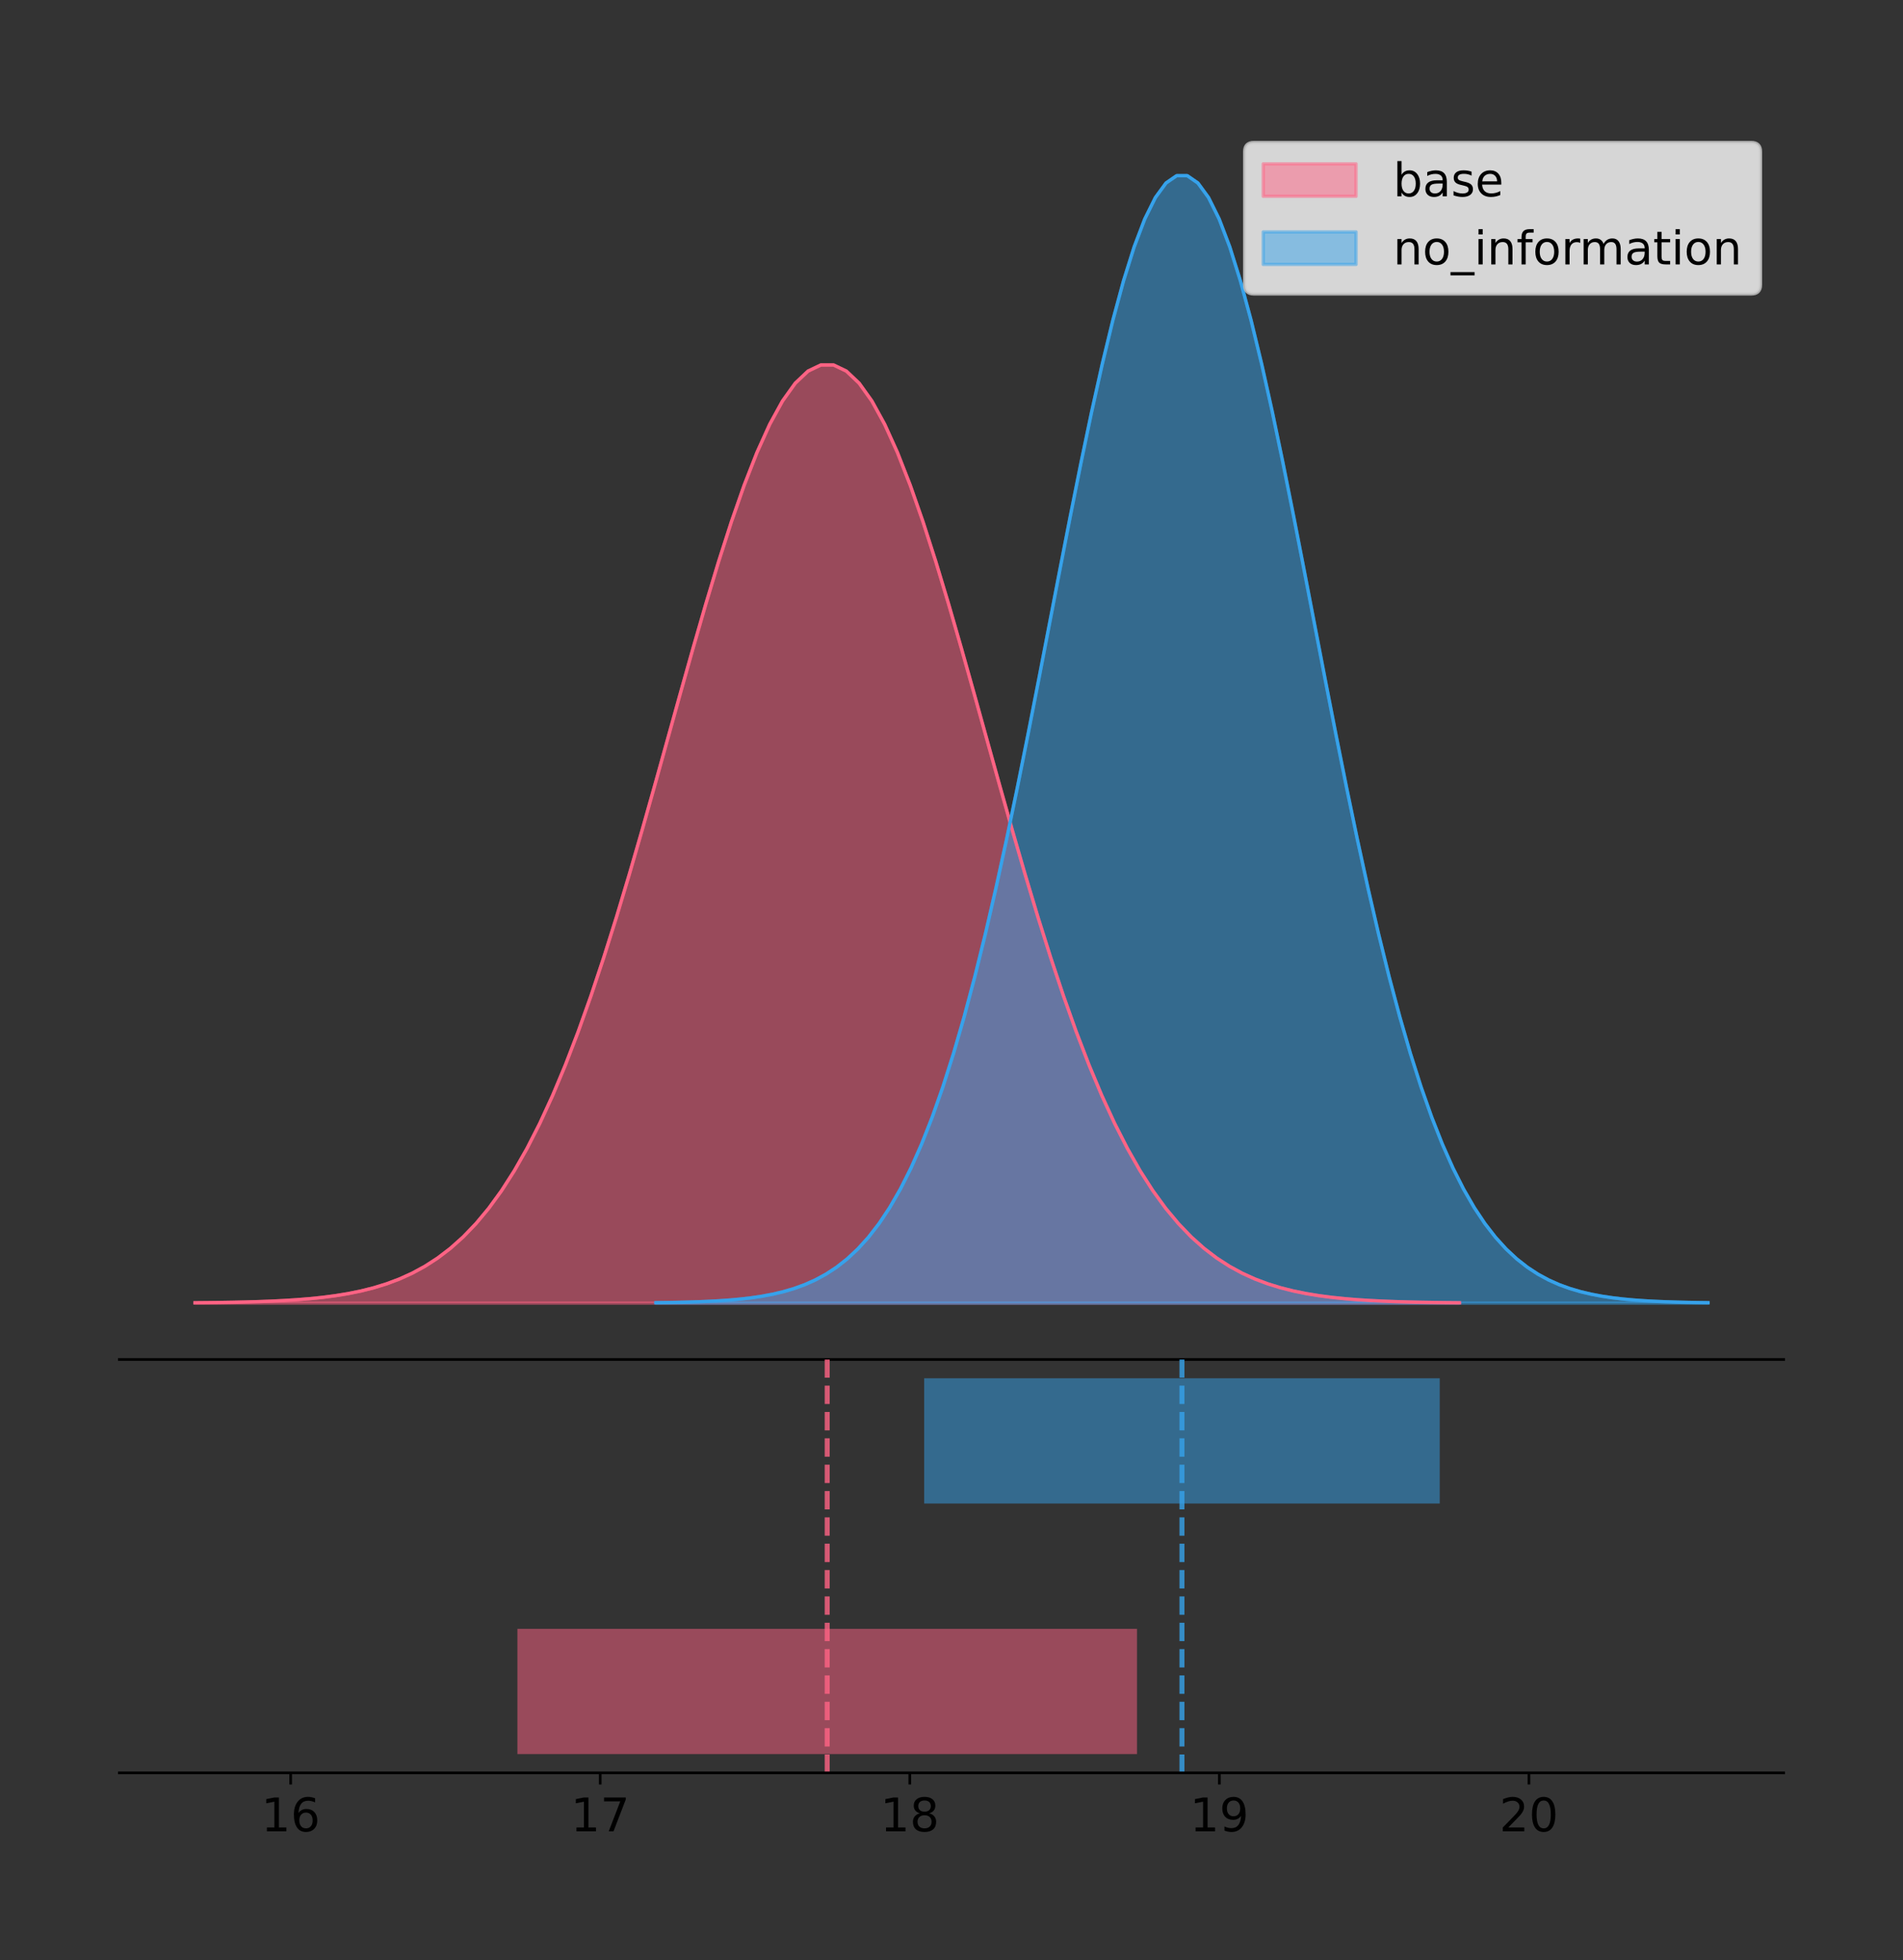 <?xml version="1.0" encoding="utf-8" standalone="no"?>
<!DOCTYPE svg PUBLIC "-//W3C//DTD SVG 1.1//EN"
  "http://www.w3.org/Graphics/SVG/1.1/DTD/svg11.dtd">
<!-- Created with matplotlib (https://matplotlib.org/) -->
<svg height="591.509pt" version="1.1" viewBox="0 0 574.2 591.509" width="574.2pt" xmlns="http://www.w3.org/2000/svg" xmlns:xlink="http://www.w3.org/1999/xlink">
 <rect x="0" y="0" width="574.2" height="591.509" fill="#333333" stroke="none"/>
 <defs>
  <style type="text/css">
*{stroke-linecap:butt;stroke-linejoin:round;}
  </style>
 </defs>
 <g id="figure_1">
  <g id="patch_1">
   <path d="M 0 591.509 
L 574.2 591.509 
L 574.2 0 
L 0 0 
z
" style="fill:none;"/>
  </g>
  <g id="axes_1">
   <g id="patch_2">
    <path d="M 36 410.22 
L 538.2 410.22 
L 538.2 36 
L 36 36 
z
" style="fill:none;"/>
   </g>
   <g id="PolyCollection_1">
    <defs>
     <path d="M 58.827 -198.299 
L 58.827 -198.394 
L 62.681 -198.43 
L 66.535 -198.478 
L 70.389 -198.543 
L 74.243 -198.628 
L 78.097 -198.74 
L 81.951 -198.887 
L 85.804 -199.078 
L 89.658 -199.323 
L 93.512 -199.637 
L 97.366 -200.037 
L 101.22 -200.541 
L 105.074 -201.172 
L 108.928 -201.957 
L 112.782 -202.926 
L 116.636 -204.114 
L 120.489 -205.56 
L 124.343 -207.305 
L 128.197 -209.398 
L 132.051 -211.889 
L 135.905 -214.83 
L 139.759 -218.276 
L 143.613 -222.284 
L 147.467 -226.908 
L 151.321 -232.202 
L 155.174 -238.213 
L 159.028 -244.986 
L 162.882 -252.551 
L 166.736 -260.933 
L 170.59 -270.138 
L 174.444 -280.16 
L 178.298 -290.974 
L 182.152 -302.533 
L 186.006 -314.77 
L 189.859 -327.597 
L 193.713 -340.903 
L 197.567 -354.554 
L 201.421 -368.398 
L 205.275 -382.263 
L 209.129 -395.963 
L 212.983 -409.301 
L 216.837 -422.073 
L 220.691 -434.074 
L 224.544 -445.101 
L 228.398 -454.963 
L 232.252 -463.481 
L 236.106 -470.499 
L 239.96 -475.884 
L 243.814 -479.533 
L 247.668 -481.375 
L 251.522 -481.375 
L 255.376 -479.533 
L 259.229 -475.884 
L 263.083 -470.499 
L 266.937 -463.481 
L 270.791 -454.963 
L 274.645 -445.101 
L 278.499 -434.074 
L 282.353 -422.073 
L 286.207 -409.301 
L 290.061 -395.963 
L 293.914 -382.263 
L 297.768 -368.398 
L 301.622 -354.554 
L 305.476 -340.903 
L 309.33 -327.597 
L 313.184 -314.77 
L 317.038 -302.533 
L 320.892 -290.974 
L 324.746 -280.16 
L 328.599 -270.138 
L 332.453 -260.933 
L 336.307 -252.551 
L 340.161 -244.986 
L 344.015 -238.213 
L 347.869 -232.202 
L 351.723 -226.908 
L 355.577 -222.284 
L 359.431 -218.276 
L 363.284 -214.83 
L 367.138 -211.889 
L 370.992 -209.398 
L 374.846 -207.305 
L 378.7 -205.56 
L 382.554 -204.114 
L 386.408 -202.926 
L 390.262 -201.957 
L 394.116 -201.172 
L 397.969 -200.541 
L 401.823 -200.037 
L 405.677 -199.637 
L 409.531 -199.323 
L 413.385 -199.078 
L 417.239 -198.887 
L 421.093 -198.74 
L 424.947 -198.628 
L 428.801 -198.543 
L 432.654 -198.478 
L 436.508 -198.43 
L 440.362 -198.394 
L 440.362 -198.299 
L 440.362 -198.299 
L 436.508 -198.299 
L 432.654 -198.299 
L 428.801 -198.299 
L 424.947 -198.299 
L 421.093 -198.299 
L 417.239 -198.299 
L 413.385 -198.299 
L 409.531 -198.299 
L 405.677 -198.299 
L 401.823 -198.299 
L 397.969 -198.299 
L 394.116 -198.299 
L 390.262 -198.299 
L 386.408 -198.299 
L 382.554 -198.299 
L 378.7 -198.299 
L 374.846 -198.299 
L 370.992 -198.299 
L 367.138 -198.299 
L 363.284 -198.299 
L 359.431 -198.299 
L 355.577 -198.299 
L 351.723 -198.299 
L 347.869 -198.299 
L 344.015 -198.299 
L 340.161 -198.299 
L 336.307 -198.299 
L 332.453 -198.299 
L 328.599 -198.299 
L 324.746 -198.299 
L 320.892 -198.299 
L 317.038 -198.299 
L 313.184 -198.299 
L 309.33 -198.299 
L 305.476 -198.299 
L 301.622 -198.299 
L 297.768 -198.299 
L 293.914 -198.299 
L 290.061 -198.299 
L 286.207 -198.299 
L 282.353 -198.299 
L 278.499 -198.299 
L 274.645 -198.299 
L 270.791 -198.299 
L 266.937 -198.299 
L 263.083 -198.299 
L 259.229 -198.299 
L 255.376 -198.299 
L 251.522 -198.299 
L 247.668 -198.299 
L 243.814 -198.299 
L 239.96 -198.299 
L 236.106 -198.299 
L 232.252 -198.299 
L 228.398 -198.299 
L 224.544 -198.299 
L 220.691 -198.299 
L 216.837 -198.299 
L 212.983 -198.299 
L 209.129 -198.299 
L 205.275 -198.299 
L 201.421 -198.299 
L 197.567 -198.299 
L 193.713 -198.299 
L 189.859 -198.299 
L 186.006 -198.299 
L 182.152 -198.299 
L 178.298 -198.299 
L 174.444 -198.299 
L 170.59 -198.299 
L 166.736 -198.299 
L 162.882 -198.299 
L 159.028 -198.299 
L 155.174 -198.299 
L 151.321 -198.299 
L 147.467 -198.299 
L 143.613 -198.299 
L 139.759 -198.299 
L 135.905 -198.299 
L 132.051 -198.299 
L 128.197 -198.299 
L 124.343 -198.299 
L 120.489 -198.299 
L 116.636 -198.299 
L 112.782 -198.299 
L 108.928 -198.299 
L 105.074 -198.299 
L 101.22 -198.299 
L 97.366 -198.299 
L 93.512 -198.299 
L 89.658 -198.299 
L 85.804 -198.299 
L 81.951 -198.299 
L 78.097 -198.299 
L 74.243 -198.299 
L 70.389 -198.299 
L 66.535 -198.299 
L 62.681 -198.299 
L 58.827 -198.299 
z
" id="me7cc7b9296" style="stroke:#ff6384;stroke-opacity:0.5;"/>
    </defs>
    <g clip-path="url(#p31028d2d97)">
     <use style="fill:#ff6384;fill-opacity:0.5;stroke:#ff6384;stroke-opacity:0.5;" x="0" xlink:href="#me7cc7b9296" y="591.509"/>
    </g>
   </g>
   <g id="PolyCollection_2">
    <defs>
     <path d="M 197.903 -198.299 
L 197.903 -198.414 
L 201.11 -198.457 
L 204.316 -198.515 
L 207.523 -198.592 
L 210.73 -198.694 
L 213.937 -198.829 
L 217.143 -199.006 
L 220.35 -199.235 
L 223.557 -199.53 
L 226.764 -199.907 
L 229.971 -200.387 
L 233.177 -200.993 
L 236.384 -201.751 
L 239.591 -202.695 
L 242.798 -203.86 
L 246.004 -205.288 
L 249.211 -207.025 
L 252.418 -209.123 
L 255.625 -211.638 
L 258.831 -214.631 
L 262.038 -218.165 
L 265.245 -222.307 
L 268.452 -227.124 
L 271.659 -232.681 
L 274.865 -239.043 
L 278.072 -246.268 
L 281.279 -254.407 
L 284.486 -263.499 
L 287.692 -273.572 
L 290.899 -284.635 
L 294.106 -296.68 
L 297.313 -309.675 
L 300.519 -323.567 
L 303.726 -338.274 
L 306.933 -353.69 
L 310.14 -369.68 
L 313.346 -386.086 
L 316.553 -402.724 
L 319.76 -419.387 
L 322.967 -435.851 
L 326.174 -451.881 
L 329.38 -467.231 
L 332.587 -481.653 
L 335.794 -494.905 
L 339.001 -506.757 
L 342.207 -516.994 
L 345.414 -525.428 
L 348.621 -531.9 
L 351.828 -536.285 
L 355.034 -538.499 
L 358.241 -538.499 
L 361.448 -536.285 
L 364.655 -531.9 
L 367.861 -525.428 
L 371.068 -516.994 
L 374.275 -506.757 
L 377.482 -494.905 
L 380.689 -481.653 
L 383.895 -467.231 
L 387.102 -451.881 
L 390.309 -435.851 
L 393.516 -419.387 
L 396.722 -402.724 
L 399.929 -386.086 
L 403.136 -369.68 
L 406.343 -353.69 
L 409.549 -338.274 
L 412.756 -323.567 
L 415.963 -309.675 
L 419.17 -296.68 
L 422.377 -284.635 
L 425.583 -273.572 
L 428.79 -263.499 
L 431.997 -254.407 
L 435.204 -246.268 
L 438.41 -239.043 
L 441.617 -232.681 
L 444.824 -227.124 
L 448.031 -222.307 
L 451.237 -218.165 
L 454.444 -214.631 
L 457.651 -211.638 
L 460.858 -209.123 
L 464.064 -207.025 
L 467.271 -205.288 
L 470.478 -203.86 
L 473.685 -202.695 
L 476.892 -201.751 
L 480.098 -200.993 
L 483.305 -200.387 
L 486.512 -199.907 
L 489.719 -199.53 
L 492.925 -199.235 
L 496.132 -199.006 
L 499.339 -198.829 
L 502.546 -198.694 
L 505.752 -198.592 
L 508.959 -198.515 
L 512.166 -198.457 
L 515.373 -198.414 
L 515.373 -198.299 
L 515.373 -198.299 
L 512.166 -198.299 
L 508.959 -198.299 
L 505.752 -198.299 
L 502.546 -198.299 
L 499.339 -198.299 
L 496.132 -198.299 
L 492.925 -198.299 
L 489.719 -198.299 
L 486.512 -198.299 
L 483.305 -198.299 
L 480.098 -198.299 
L 476.892 -198.299 
L 473.685 -198.299 
L 470.478 -198.299 
L 467.271 -198.299 
L 464.064 -198.299 
L 460.858 -198.299 
L 457.651 -198.299 
L 454.444 -198.299 
L 451.237 -198.299 
L 448.031 -198.299 
L 444.824 -198.299 
L 441.617 -198.299 
L 438.41 -198.299 
L 435.204 -198.299 
L 431.997 -198.299 
L 428.79 -198.299 
L 425.583 -198.299 
L 422.377 -198.299 
L 419.17 -198.299 
L 415.963 -198.299 
L 412.756 -198.299 
L 409.549 -198.299 
L 406.343 -198.299 
L 403.136 -198.299 
L 399.929 -198.299 
L 396.722 -198.299 
L 393.516 -198.299 
L 390.309 -198.299 
L 387.102 -198.299 
L 383.895 -198.299 
L 380.689 -198.299 
L 377.482 -198.299 
L 374.275 -198.299 
L 371.068 -198.299 
L 367.861 -198.299 
L 364.655 -198.299 
L 361.448 -198.299 
L 358.241 -198.299 
L 355.034 -198.299 
L 351.828 -198.299 
L 348.621 -198.299 
L 345.414 -198.299 
L 342.207 -198.299 
L 339.001 -198.299 
L 335.794 -198.299 
L 332.587 -198.299 
L 329.38 -198.299 
L 326.174 -198.299 
L 322.967 -198.299 
L 319.76 -198.299 
L 316.553 -198.299 
L 313.346 -198.299 
L 310.14 -198.299 
L 306.933 -198.299 
L 303.726 -198.299 
L 300.519 -198.299 
L 297.313 -198.299 
L 294.106 -198.299 
L 290.899 -198.299 
L 287.692 -198.299 
L 284.486 -198.299 
L 281.279 -198.299 
L 278.072 -198.299 
L 274.865 -198.299 
L 271.659 -198.299 
L 268.452 -198.299 
L 265.245 -198.299 
L 262.038 -198.299 
L 258.831 -198.299 
L 255.625 -198.299 
L 252.418 -198.299 
L 249.211 -198.299 
L 246.004 -198.299 
L 242.798 -198.299 
L 239.591 -198.299 
L 236.384 -198.299 
L 233.177 -198.299 
L 229.971 -198.299 
L 226.764 -198.299 
L 223.557 -198.299 
L 220.35 -198.299 
L 217.143 -198.299 
L 213.937 -198.299 
L 210.73 -198.299 
L 207.523 -198.299 
L 204.316 -198.299 
L 201.11 -198.299 
L 197.903 -198.299 
z
" id="mc81b4127c4" style="stroke:#36a2eb;stroke-opacity:0.5;"/>
    </defs>
    <g clip-path="url(#p31028d2d97)">
     <use style="fill:#36a2eb;fill-opacity:0.5;stroke:#36a2eb;stroke-opacity:0.5;" x="0" xlink:href="#mc81b4127c4" y="591.509"/>
    </g>
   </g>
   <g id="line2d_1">
    <path clip-path="url(#p31028d2d97)" d="M 58.827 393.115 
L 62.681 393.079 
L 66.535 393.031 
L 70.389 392.967 
L 74.243 392.881 
L 78.097 392.769 
L 81.951 392.622 
L 85.804 392.432 
L 89.658 392.186 
L 93.512 391.872 
L 97.366 391.473 
L 101.22 390.969 
L 105.074 390.338 
L 108.928 389.553 
L 112.782 388.583 
L 116.636 387.395 
L 120.489 385.95 
L 124.343 384.204 
L 128.197 382.111 
L 132.051 379.621 
L 135.905 376.68 
L 139.759 373.234 
L 143.613 369.226 
L 147.467 364.602 
L 151.321 359.308 
L 155.174 353.296 
L 159.028 346.524 
L 162.882 338.958 
L 166.736 330.577 
L 170.59 321.371 
L 174.444 311.349 
L 178.298 300.536 
L 182.152 288.977 
L 186.006 276.739 
L 189.859 263.912 
L 193.713 250.606 
L 197.567 236.955 
L 201.421 223.111 
L 205.275 209.246 
L 209.129 195.546 
L 212.983 182.208 
L 216.837 169.436 
L 220.691 157.436 
L 224.544 146.408 
L 228.398 136.547 
L 232.252 128.029 
L 236.106 121.011 
L 239.96 115.626 
L 243.814 111.977 
L 247.668 110.134 
L 251.522 110.134 
L 255.376 111.977 
L 259.229 115.626 
L 263.083 121.011 
L 266.937 128.029 
L 270.791 136.547 
L 274.645 146.408 
L 278.499 157.436 
L 282.353 169.436 
L 286.207 182.208 
L 290.061 195.546 
L 293.914 209.246 
L 297.768 223.111 
L 301.622 236.955 
L 305.476 250.606 
L 309.33 263.912 
L 313.184 276.739 
L 317.038 288.977 
L 320.892 300.536 
L 324.746 311.349 
L 328.599 321.371 
L 332.453 330.577 
L 336.307 338.958 
L 340.161 346.524 
L 344.015 353.296 
L 347.869 359.308 
L 351.723 364.602 
L 355.577 369.226 
L 359.431 373.234 
L 363.284 376.68 
L 367.138 379.621 
L 370.992 382.111 
L 374.846 384.204 
L 378.7 385.95 
L 382.554 387.395 
L 386.408 388.583 
L 390.262 389.553 
L 394.116 390.338 
L 397.969 390.969 
L 401.823 391.473 
L 405.677 391.872 
L 409.531 392.186 
L 413.385 392.432 
L 417.239 392.622 
L 421.093 392.769 
L 424.947 392.881 
L 428.801 392.967 
L 432.654 393.031 
L 436.508 393.079 
L 440.362 393.115 
" style="fill:none;stroke:#ff6384;stroke-linecap:square;"/>
   </g>
   <g id="line2d_2">
    <path clip-path="url(#p31028d2d97)" d="M 197.903 393.096 
L 201.11 393.053 
L 204.316 392.995 
L 207.523 392.918 
L 210.73 392.815 
L 213.937 392.68 
L 217.143 392.504 
L 220.35 392.275 
L 223.557 391.98 
L 226.764 391.602 
L 229.971 391.122 
L 233.177 390.516 
L 236.384 389.758 
L 239.591 388.814 
L 242.798 387.65 
L 246.004 386.222 
L 249.211 384.485 
L 252.418 382.386 
L 255.625 379.871 
L 258.831 376.878 
L 262.038 373.344 
L 265.245 369.202 
L 268.452 364.386 
L 271.659 358.828 
L 274.865 352.466 
L 278.072 345.241 
L 281.279 337.103 
L 284.486 328.01 
L 287.692 317.937 
L 290.899 306.874 
L 294.106 294.829 
L 297.313 281.834 
L 300.519 267.942 
L 303.726 253.235 
L 306.933 237.82 
L 310.14 221.829 
L 313.346 205.423 
L 316.553 188.786 
L 319.76 172.123 
L 322.967 155.658 
L 326.174 139.628 
L 329.38 124.279 
L 332.587 109.857 
L 335.794 96.604 
L 339.001 84.752 
L 342.207 74.515 
L 345.414 66.081 
L 348.621 59.61 
L 351.828 55.224 
L 355.034 53.01 
L 358.241 53.01 
L 361.448 55.224 
L 364.655 59.61 
L 367.861 66.081 
L 371.068 74.515 
L 374.275 84.752 
L 377.482 96.604 
L 380.689 109.857 
L 383.895 124.279 
L 387.102 139.628 
L 390.309 155.658 
L 393.516 172.123 
L 396.722 188.786 
L 399.929 205.423 
L 403.136 221.829 
L 406.343 237.82 
L 409.549 253.235 
L 412.756 267.942 
L 415.963 281.834 
L 419.17 294.829 
L 422.377 306.874 
L 425.583 317.937 
L 428.79 328.01 
L 431.997 337.103 
L 435.204 345.241 
L 438.41 352.466 
L 441.617 358.828 
L 444.824 364.386 
L 448.031 369.202 
L 451.237 373.344 
L 454.444 376.878 
L 457.651 379.871 
L 460.858 382.386 
L 464.064 384.485 
L 467.271 386.222 
L 470.478 387.65 
L 473.685 388.814 
L 476.892 389.758 
L 480.098 390.516 
L 483.305 391.122 
L 486.512 391.602 
L 489.719 391.98 
L 492.925 392.275 
L 496.132 392.504 
L 499.339 392.68 
L 502.546 392.815 
L 505.752 392.918 
L 508.959 392.995 
L 512.166 393.053 
L 515.373 393.096 
" style="fill:none;stroke:#36a2eb;stroke-linecap:square;"/>
   </g>
   <g id="patch_3">
    <path d="M 36 410.22 
L 538.2 410.22 
" style="fill:none;stroke:#000000;stroke-linecap:square;stroke-linejoin:miter;stroke-width:0.8;"/>
   </g>
   <g id="legend_1">
    <g id="patch_4">
     <path d="M 378.362 88.688 
L 528.4 88.688 
Q 531.2 88.688 531.2 85.888 
L 531.2 45.8 
Q 531.2 43 528.4 43 
L 378.362 43 
Q 375.562 43 375.562 45.8 
L 375.562 85.888 
Q 375.562 88.688 378.362 88.688 
z
" style="fill:#ffffff;opacity:0.8;stroke:#cccccc;stroke-linejoin:miter;"/>
    </g>
    <g id="patch_5">
     <path d="M 381.162 59.238 
L 409.162 59.238 
L 409.162 49.438 
L 381.162 49.438 
z
" style="fill:#ff6384;opacity:0.5;stroke:#ff6384;stroke-linejoin:miter;"/>
    </g>
    <g id="text_1">
     <!-- base -->
     <defs>
      <path d="M 48.688 27.297 
Q 48.688 37.203 44.609 42.844 
Q 40.531 48.484 33.406 48.484 
Q 26.266 48.484 22.188 42.844 
Q 18.109 37.203 18.109 27.297 
Q 18.109 17.391 22.188 11.75 
Q 26.266 6.109 33.406 6.109 
Q 40.531 6.109 44.609 11.75 
Q 48.688 17.391 48.688 27.297 
z
M 18.109 46.391 
Q 20.953 51.266 25.266 53.625 
Q 29.594 56 35.594 56 
Q 45.562 56 51.781 48.094 
Q 58.016 40.188 58.016 27.297 
Q 58.016 14.406 51.781 6.484 
Q 45.562 -1.422 35.594 -1.422 
Q 29.594 -1.422 25.266 0.953 
Q 20.953 3.328 18.109 8.203 
L 18.109 0 
L 9.078 0 
L 9.078 75.984 
L 18.109 75.984 
z
" id="DejaVuSans-98"/>
      <path d="M 34.281 27.484 
Q 23.391 27.484 19.188 25 
Q 14.984 22.516 14.984 16.5 
Q 14.984 11.719 18.141 8.906 
Q 21.297 6.109 26.703 6.109 
Q 34.188 6.109 38.703 11.406 
Q 43.219 16.703 43.219 25.484 
L 43.219 27.484 
z
M 52.203 31.203 
L 52.203 0 
L 43.219 0 
L 43.219 8.297 
Q 40.141 3.328 35.547 0.953 
Q 30.953 -1.422 24.312 -1.422 
Q 15.922 -1.422 10.953 3.297 
Q 6 8.016 6 15.922 
Q 6 25.141 12.172 29.828 
Q 18.359 34.516 30.609 34.516 
L 43.219 34.516 
L 43.219 35.406 
Q 43.219 41.609 39.141 45 
Q 35.062 48.391 27.688 48.391 
Q 23 48.391 18.547 47.266 
Q 14.109 46.141 10.016 43.891 
L 10.016 52.203 
Q 14.938 54.109 19.578 55.047 
Q 24.219 56 28.609 56 
Q 40.484 56 46.344 49.844 
Q 52.203 43.703 52.203 31.203 
z
" id="DejaVuSans-97"/>
      <path d="M 44.281 53.078 
L 44.281 44.578 
Q 40.484 46.531 36.375 47.5 
Q 32.281 48.484 27.875 48.484 
Q 21.188 48.484 17.844 46.438 
Q 14.5 44.391 14.5 40.281 
Q 14.5 37.156 16.891 35.375 
Q 19.281 33.594 26.516 31.984 
L 29.594 31.297 
Q 39.156 29.25 43.188 25.516 
Q 47.219 21.781 47.219 15.094 
Q 47.219 7.469 41.188 3.016 
Q 35.156 -1.422 24.609 -1.422 
Q 20.219 -1.422 15.453 -0.562 
Q 10.688 0.297 5.422 2 
L 5.422 11.281 
Q 10.406 8.688 15.234 7.391 
Q 20.062 6.109 24.812 6.109 
Q 31.156 6.109 34.562 8.281 
Q 37.984 10.453 37.984 14.406 
Q 37.984 18.062 35.516 20.016 
Q 33.062 21.969 24.703 23.781 
L 21.578 24.516 
Q 13.234 26.266 9.516 29.906 
Q 5.812 33.547 5.812 39.891 
Q 5.812 47.609 11.281 51.797 
Q 16.75 56 26.812 56 
Q 31.781 56 36.172 55.266 
Q 40.578 54.547 44.281 53.078 
z
" id="DejaVuSans-115"/>
      <path d="M 56.203 29.594 
L 56.203 25.203 
L 14.891 25.203 
Q 15.484 15.922 20.484 11.062 
Q 25.484 6.203 34.422 6.203 
Q 39.594 6.203 44.453 7.469 
Q 49.312 8.734 54.109 11.281 
L 54.109 2.781 
Q 49.266 0.734 44.188 -0.344 
Q 39.109 -1.422 33.891 -1.422 
Q 20.797 -1.422 13.156 6.188 
Q 5.516 13.812 5.516 26.812 
Q 5.516 40.234 12.766 48.109 
Q 20.016 56 32.328 56 
Q 43.359 56 49.781 48.891 
Q 56.203 41.797 56.203 29.594 
z
M 47.219 32.234 
Q 47.125 39.594 43.094 43.984 
Q 39.062 48.391 32.422 48.391 
Q 24.906 48.391 20.391 44.141 
Q 15.875 39.891 15.188 32.172 
z
" id="DejaVuSans-101"/>
     </defs>
     <g transform="translate(420.362 59.238)scale(0.14 -0.14)">
      <use xlink:href="#DejaVuSans-98"/>
      <use x="63.477" xlink:href="#DejaVuSans-97"/>
      <use x="124.756" xlink:href="#DejaVuSans-115"/>
      <use x="176.855" xlink:href="#DejaVuSans-101"/>
     </g>
    </g>
    <g id="patch_6">
     <path d="M 381.162 79.787 
L 409.162 79.787 
L 409.162 69.987 
L 381.162 69.987 
z
" style="fill:#36a2eb;opacity:0.5;stroke:#36a2eb;stroke-linejoin:miter;"/>
    </g>
    <g id="text_2">
     <!-- no_information -->
     <defs>
      <path d="M 54.891 33.016 
L 54.891 0 
L 45.906 0 
L 45.906 32.719 
Q 45.906 40.484 42.875 44.328 
Q 39.844 48.188 33.797 48.188 
Q 26.516 48.188 22.312 43.547 
Q 18.109 38.922 18.109 30.906 
L 18.109 0 
L 9.078 0 
L 9.078 54.688 
L 18.109 54.688 
L 18.109 46.188 
Q 21.344 51.125 25.703 53.562 
Q 30.078 56 35.797 56 
Q 45.219 56 50.047 50.172 
Q 54.891 44.344 54.891 33.016 
z
" id="DejaVuSans-110"/>
      <path d="M 30.609 48.391 
Q 23.391 48.391 19.188 42.75 
Q 14.984 37.109 14.984 27.297 
Q 14.984 17.484 19.156 11.844 
Q 23.344 6.203 30.609 6.203 
Q 37.797 6.203 41.984 11.859 
Q 46.188 17.531 46.188 27.297 
Q 46.188 37.016 41.984 42.703 
Q 37.797 48.391 30.609 48.391 
z
M 30.609 56 
Q 42.328 56 49.016 48.375 
Q 55.719 40.766 55.719 27.297 
Q 55.719 13.875 49.016 6.219 
Q 42.328 -1.422 30.609 -1.422 
Q 18.844 -1.422 12.172 6.219 
Q 5.516 13.875 5.516 27.297 
Q 5.516 40.766 12.172 48.375 
Q 18.844 56 30.609 56 
z
" id="DejaVuSans-111"/>
      <path d="M 50.984 -16.609 
L 50.984 -23.578 
L -0.984 -23.578 
L -0.984 -16.609 
z
" id="DejaVuSans-95"/>
      <path d="M 9.422 54.688 
L 18.406 54.688 
L 18.406 0 
L 9.422 0 
z
M 9.422 75.984 
L 18.406 75.984 
L 18.406 64.594 
L 9.422 64.594 
z
" id="DejaVuSans-105"/>
      <path d="M 37.109 75.984 
L 37.109 68.5 
L 28.516 68.5 
Q 23.688 68.5 21.797 66.547 
Q 19.922 64.594 19.922 59.516 
L 19.922 54.688 
L 34.719 54.688 
L 34.719 47.703 
L 19.922 47.703 
L 19.922 0 
L 10.891 0 
L 10.891 47.703 
L 2.297 47.703 
L 2.297 54.688 
L 10.891 54.688 
L 10.891 58.5 
Q 10.891 67.625 15.141 71.797 
Q 19.391 75.984 28.609 75.984 
z
" id="DejaVuSans-102"/>
      <path d="M 41.109 46.297 
Q 39.594 47.172 37.812 47.578 
Q 36.031 48 33.891 48 
Q 26.266 48 22.188 43.047 
Q 18.109 38.094 18.109 28.812 
L 18.109 0 
L 9.078 0 
L 9.078 54.688 
L 18.109 54.688 
L 18.109 46.188 
Q 20.953 51.172 25.484 53.578 
Q 30.031 56 36.531 56 
Q 37.453 56 38.578 55.875 
Q 39.703 55.766 41.062 55.516 
z
" id="DejaVuSans-114"/>
      <path d="M 52 44.188 
Q 55.375 50.25 60.062 53.125 
Q 64.75 56 71.094 56 
Q 79.641 56 84.281 50.016 
Q 88.922 44.047 88.922 33.016 
L 88.922 0 
L 79.891 0 
L 79.891 32.719 
Q 79.891 40.578 77.094 44.375 
Q 74.312 48.188 68.609 48.188 
Q 61.625 48.188 57.562 43.547 
Q 53.516 38.922 53.516 30.906 
L 53.516 0 
L 44.484 0 
L 44.484 32.719 
Q 44.484 40.625 41.703 44.406 
Q 38.922 48.188 33.109 48.188 
Q 26.219 48.188 22.156 43.531 
Q 18.109 38.875 18.109 30.906 
L 18.109 0 
L 9.078 0 
L 9.078 54.688 
L 18.109 54.688 
L 18.109 46.188 
Q 21.188 51.219 25.484 53.609 
Q 29.781 56 35.688 56 
Q 41.656 56 45.828 52.969 
Q 50 49.953 52 44.188 
z
" id="DejaVuSans-109"/>
      <path d="M 18.312 70.219 
L 18.312 54.688 
L 36.812 54.688 
L 36.812 47.703 
L 18.312 47.703 
L 18.312 18.016 
Q 18.312 11.328 20.141 9.422 
Q 21.969 7.516 27.594 7.516 
L 36.812 7.516 
L 36.812 0 
L 27.594 0 
Q 17.188 0 13.234 3.875 
Q 9.281 7.766 9.281 18.016 
L 9.281 47.703 
L 2.688 47.703 
L 2.688 54.688 
L 9.281 54.688 
L 9.281 70.219 
z
" id="DejaVuSans-116"/>
     </defs>
     <g transform="translate(420.362 79.787)scale(0.14 -0.14)">
      <use xlink:href="#DejaVuSans-110"/>
      <use x="63.379" xlink:href="#DejaVuSans-111"/>
      <use x="124.561" xlink:href="#DejaVuSans-95"/>
      <use x="174.561" xlink:href="#DejaVuSans-105"/>
      <use x="202.344" xlink:href="#DejaVuSans-110"/>
      <use x="265.723" xlink:href="#DejaVuSans-102"/>
      <use x="300.928" xlink:href="#DejaVuSans-111"/>
      <use x="362.109" xlink:href="#DejaVuSans-114"/>
      <use x="401.473" xlink:href="#DejaVuSans-109"/>
      <use x="498.885" xlink:href="#DejaVuSans-97"/>
      <use x="560.164" xlink:href="#DejaVuSans-116"/>
      <use x="599.373" xlink:href="#DejaVuSans-105"/>
      <use x="627.156" xlink:href="#DejaVuSans-111"/>
      <use x="688.338" xlink:href="#DejaVuSans-110"/>
     </g>
    </g>
   </g>
  </g>
  <g id="axes_2">
   <g id="patch_7">
    <path d="M 36 534.96 
L 538.2 534.96 
L 538.2 410.22 
L 36 410.22 
z
" style="fill:none;"/>
   </g>
   <g id="patch_8">
    <path clip-path="url(#pa7750ff223)" d="M 156.119 529.29 
L 343.071 529.29 
L 343.071 491.49 
L 156.119 491.49 
z
" style="fill:#ff6384;opacity:0.5;"/>
   </g>
   <g id="patch_9">
    <path clip-path="url(#pa7750ff223)" d="M 278.858 453.69 
L 434.418 453.69 
L 434.418 415.89 
L 278.858 415.89 
z
" style="fill:#36a2eb;opacity:0.5;"/>
   </g>
   <g id="matplotlib.axis_1">
    <g id="xtick_1">
     <g id="line2d_3">
      <defs>
       <path d="M 0 0 
L 0 3.5 
" id="m65d522e599" style="stroke:#000000;stroke-width:0.8;"/>
      </defs>
      <g>
       <use style="stroke:#000000;stroke-width:0.8;" x="87.704" xlink:href="#m65d522e599" y="534.96"/>
      </g>
     </g>
     <g id="text_3">
      <!-- 16 -->
      <defs>
       <path d="M 12.406 8.297 
L 28.516 8.297 
L 28.516 63.922 
L 10.984 60.406 
L 10.984 69.391 
L 28.422 72.906 
L 38.281 72.906 
L 38.281 8.297 
L 54.391 8.297 
L 54.391 0 
L 12.406 0 
z
" id="DejaVuSans-49"/>
       <path d="M 33.016 40.375 
Q 26.375 40.375 22.484 35.828 
Q 18.609 31.297 18.609 23.391 
Q 18.609 15.531 22.484 10.953 
Q 26.375 6.391 33.016 6.391 
Q 39.656 6.391 43.531 10.953 
Q 47.406 15.531 47.406 23.391 
Q 47.406 31.297 43.531 35.828 
Q 39.656 40.375 33.016 40.375 
z
M 52.594 71.297 
L 52.594 62.312 
Q 48.875 64.062 45.094 64.984 
Q 41.312 65.922 37.594 65.922 
Q 27.828 65.922 22.672 59.328 
Q 17.531 52.734 16.797 39.406 
Q 19.672 43.656 24.016 45.922 
Q 28.375 48.188 33.594 48.188 
Q 44.578 48.188 50.953 41.516 
Q 57.328 34.859 57.328 23.391 
Q 57.328 12.156 50.688 5.359 
Q 44.047 -1.422 33.016 -1.422 
Q 20.359 -1.422 13.672 8.266 
Q 6.984 17.969 6.984 36.375 
Q 6.984 53.656 15.188 63.938 
Q 23.391 74.219 37.203 74.219 
Q 40.922 74.219 44.703 73.484 
Q 48.484 72.75 52.594 71.297 
z
" id="DejaVuSans-54"/>
      </defs>
      <g transform="translate(78.796 552.598)scale(0.14 -0.14)">
       <use xlink:href="#DejaVuSans-49"/>
       <use x="63.623" xlink:href="#DejaVuSans-54"/>
      </g>
     </g>
    </g>
    <g id="xtick_2">
     <g id="line2d_4">
      <g>
       <use style="stroke:#000000;stroke-width:0.8;" x="181.11" xlink:href="#m65d522e599" y="534.96"/>
      </g>
     </g>
     <g id="text_4">
      <!-- 17 -->
      <defs>
       <path d="M 8.203 72.906 
L 55.078 72.906 
L 55.078 68.703 
L 28.609 0 
L 18.312 0 
L 43.219 64.594 
L 8.203 64.594 
z
" id="DejaVuSans-55"/>
      </defs>
      <g transform="translate(172.202 552.598)scale(0.14 -0.14)">
       <use xlink:href="#DejaVuSans-49"/>
       <use x="63.623" xlink:href="#DejaVuSans-55"/>
      </g>
     </g>
    </g>
    <g id="xtick_3">
     <g id="line2d_5">
      <g>
       <use style="stroke:#000000;stroke-width:0.8;" x="274.515" xlink:href="#m65d522e599" y="534.96"/>
      </g>
     </g>
     <g id="text_5">
      <!-- 18 -->
      <defs>
       <path d="M 31.781 34.625 
Q 24.75 34.625 20.719 30.859 
Q 16.703 27.094 16.703 20.516 
Q 16.703 13.922 20.719 10.156 
Q 24.75 6.391 31.781 6.391 
Q 38.812 6.391 42.859 10.172 
Q 46.922 13.969 46.922 20.516 
Q 46.922 27.094 42.891 30.859 
Q 38.875 34.625 31.781 34.625 
z
M 21.922 38.812 
Q 15.578 40.375 12.031 44.719 
Q 8.5 49.078 8.5 55.328 
Q 8.5 64.062 14.719 69.141 
Q 20.953 74.219 31.781 74.219 
Q 42.672 74.219 48.875 69.141 
Q 55.078 64.062 55.078 55.328 
Q 55.078 49.078 51.531 44.719 
Q 48 40.375 41.703 38.812 
Q 48.828 37.156 52.797 32.312 
Q 56.781 27.484 56.781 20.516 
Q 56.781 9.906 50.312 4.234 
Q 43.844 -1.422 31.781 -1.422 
Q 19.734 -1.422 13.25 4.234 
Q 6.781 9.906 6.781 20.516 
Q 6.781 27.484 10.781 32.312 
Q 14.797 37.156 21.922 38.812 
z
M 18.312 54.391 
Q 18.312 48.734 21.844 45.562 
Q 25.391 42.391 31.781 42.391 
Q 38.141 42.391 41.719 45.562 
Q 45.312 48.734 45.312 54.391 
Q 45.312 60.062 41.719 63.234 
Q 38.141 66.406 31.781 66.406 
Q 25.391 66.406 21.844 63.234 
Q 18.312 60.062 18.312 54.391 
z
" id="DejaVuSans-56"/>
      </defs>
      <g transform="translate(265.608 552.598)scale(0.14 -0.14)">
       <use xlink:href="#DejaVuSans-49"/>
       <use x="63.623" xlink:href="#DejaVuSans-56"/>
      </g>
     </g>
    </g>
    <g id="xtick_4">
     <g id="line2d_6">
      <g>
       <use style="stroke:#000000;stroke-width:0.8;" x="367.921" xlink:href="#m65d522e599" y="534.96"/>
      </g>
     </g>
     <g id="text_6">
      <!-- 19 -->
      <defs>
       <path d="M 10.984 1.516 
L 10.984 10.5 
Q 14.703 8.734 18.5 7.812 
Q 22.312 6.891 25.984 6.891 
Q 35.75 6.891 40.891 13.453 
Q 46.047 20.016 46.781 33.406 
Q 43.953 29.203 39.594 26.953 
Q 35.25 24.703 29.984 24.703 
Q 19.047 24.703 12.672 31.312 
Q 6.297 37.938 6.297 49.422 
Q 6.297 60.641 12.938 67.422 
Q 19.578 74.219 30.609 74.219 
Q 43.266 74.219 49.922 64.516 
Q 56.594 54.828 56.594 36.375 
Q 56.594 19.141 48.406 8.859 
Q 40.234 -1.422 26.422 -1.422 
Q 22.703 -1.422 18.891 -0.688 
Q 15.094 0.047 10.984 1.516 
z
M 30.609 32.422 
Q 37.25 32.422 41.125 36.953 
Q 45.016 41.5 45.016 49.422 
Q 45.016 57.281 41.125 61.844 
Q 37.25 66.406 30.609 66.406 
Q 23.969 66.406 20.094 61.844 
Q 16.219 57.281 16.219 49.422 
Q 16.219 41.5 20.094 36.953 
Q 23.969 32.422 30.609 32.422 
z
" id="DejaVuSans-57"/>
      </defs>
      <g transform="translate(359.014 552.598)scale(0.14 -0.14)">
       <use xlink:href="#DejaVuSans-49"/>
       <use x="63.623" xlink:href="#DejaVuSans-57"/>
      </g>
     </g>
    </g>
    <g id="xtick_5">
     <g id="line2d_7">
      <g>
       <use style="stroke:#000000;stroke-width:0.8;" x="461.327" xlink:href="#m65d522e599" y="534.96"/>
      </g>
     </g>
     <g id="text_7">
      <!-- 20 -->
      <defs>
       <path d="M 19.188 8.297 
L 53.609 8.297 
L 53.609 0 
L 7.328 0 
L 7.328 8.297 
Q 12.938 14.109 22.625 23.891 
Q 32.328 33.688 34.812 36.531 
Q 39.547 41.844 41.422 45.531 
Q 43.312 49.219 43.312 52.781 
Q 43.312 58.594 39.234 62.25 
Q 35.156 65.922 28.609 65.922 
Q 23.969 65.922 18.812 64.312 
Q 13.672 62.703 7.812 59.422 
L 7.812 69.391 
Q 13.766 71.781 18.938 73 
Q 24.125 74.219 28.422 74.219 
Q 39.75 74.219 46.484 68.547 
Q 53.219 62.891 53.219 53.422 
Q 53.219 48.922 51.531 44.891 
Q 49.859 40.875 45.406 35.406 
Q 44.188 33.984 37.641 27.219 
Q 31.109 20.453 19.188 8.297 
z
" id="DejaVuSans-50"/>
       <path d="M 31.781 66.406 
Q 24.172 66.406 20.328 58.906 
Q 16.5 51.422 16.5 36.375 
Q 16.5 21.391 20.328 13.891 
Q 24.172 6.391 31.781 6.391 
Q 39.453 6.391 43.281 13.891 
Q 47.125 21.391 47.125 36.375 
Q 47.125 51.422 43.281 58.906 
Q 39.453 66.406 31.781 66.406 
z
M 31.781 74.219 
Q 44.047 74.219 50.516 64.516 
Q 56.984 54.828 56.984 36.375 
Q 56.984 17.969 50.516 8.266 
Q 44.047 -1.422 31.781 -1.422 
Q 19.531 -1.422 13.062 8.266 
Q 6.594 17.969 6.594 36.375 
Q 6.594 54.828 13.062 64.516 
Q 19.531 74.219 31.781 74.219 
z
" id="DejaVuSans-48"/>
      </defs>
      <g transform="translate(452.42 552.598)scale(0.14 -0.14)">
       <use xlink:href="#DejaVuSans-50"/>
       <use x="63.623" xlink:href="#DejaVuSans-48"/>
      </g>
     </g>
    </g>
   </g>
   <g id="line2d_8">
    <path clip-path="url(#pa7750ff223)" d="M 249.595 534.96 
L 249.595 410.22 
" style="fill:none;stroke:#ff6384;stroke-dasharray:5.55,2.4;stroke-dashoffset:0;stroke-opacity:0.8;stroke-width:1.5;"/>
   </g>
   <g id="line2d_9">
    <path clip-path="url(#pa7750ff223)" d="M 356.638 534.96 
L 356.638 410.22 
" style="fill:none;stroke:#36a2eb;stroke-dasharray:5.55,2.4;stroke-dashoffset:0;stroke-opacity:0.8;stroke-width:1.5;"/>
   </g>
   <g id="patch_10">
    <path d="M 36 534.96 
L 538.2 534.96 
" style="fill:none;stroke:#000000;stroke-linecap:square;stroke-linejoin:miter;stroke-width:0.8;"/>
   </g>
  </g>
 </g>
 <defs>
  <clipPath id="p31028d2d97">
   <rect height="374.22" width="502.2" x="36" y="36"/>
  </clipPath>
  <clipPath id="pa7750ff223">
   <rect height="124.74" width="502.2" x="36" y="410.22"/>
  </clipPath>
 </defs>
</svg>
